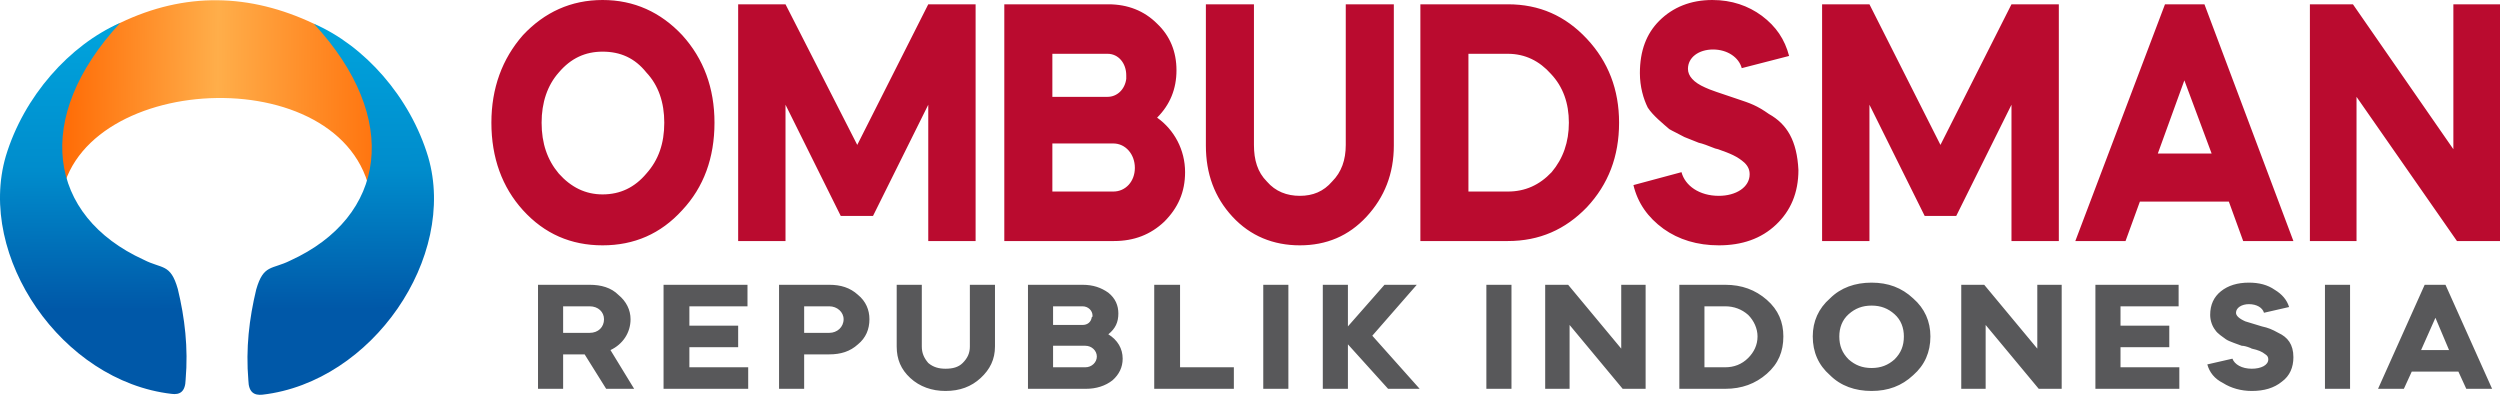 <svg width="239" height="38" viewBox="0 0 239 38" fill="none" xmlns="http://www.w3.org/2000/svg">
<path fill-rule="evenodd" clip-rule="evenodd" d="M11.491 2.186C3.735 6.038 3.27 13.225 5.829 19.041C7.561 6.607 33.956 5.599 35.532 19.3C39.462 13.483 36.748 6.452 30 2.264C23.873 -0.632 17.695 -0.787 11.491 2.186Z" fill="url(#paint0_linear)"/>
<path fill-rule="evenodd" clip-rule="evenodd" d="M23.744 36.362C23.77 37.525 24.313 37.81 25.088 37.732C35.61 36.517 43.727 24.574 40.935 15.008C39.203 9.244 34.834 4.358 30 2.264C38.402 11.338 36.928 20.722 27.751 24.91C25.993 25.789 25.192 25.246 24.494 27.676C23.822 30.468 23.486 33.311 23.744 36.362ZM17.747 36.284C17.721 37.474 17.178 37.758 16.402 37.654C5.881 36.44 -2.237 24.496 0.555 14.931C2.287 9.192 6.656 4.306 11.491 2.186C3.089 11.26 4.562 20.644 13.739 24.832C15.498 25.737 16.299 25.168 16.997 27.624C17.669 30.39 18.005 33.26 17.747 36.284Z" fill="url(#paint1_linear)"/>
<path d="M49.995 20.094C52.052 22.357 54.589 23.454 57.607 23.454C60.624 23.454 63.162 22.357 65.219 20.094C67.277 17.899 68.305 15.088 68.305 11.727C68.305 8.435 67.277 5.624 65.219 3.36C63.162 1.166 60.624 0 57.607 0C54.589 0 52.052 1.166 49.995 3.36C48.006 5.624 46.977 8.435 46.977 11.727C46.977 15.088 48.006 17.899 49.995 20.094ZM57.607 18.585C55.961 18.585 54.589 17.899 53.423 16.596C52.326 15.293 51.778 13.716 51.778 11.727C51.778 9.807 52.326 8.161 53.423 6.927C54.589 5.555 55.961 4.938 57.607 4.938C59.321 4.938 60.693 5.555 61.79 6.927C62.956 8.161 63.505 9.807 63.505 11.727C63.505 13.716 62.956 15.293 61.79 16.596C60.693 17.899 59.321 18.585 57.607 18.585ZM75.095 23.043V10.013L80.375 20.642H83.461L88.742 10.013V23.043H93.268V0.411H88.742L81.953 13.853L75.095 0.411H70.568V23.043H75.095ZM106.504 23.043C108.424 23.043 110.002 22.425 111.305 21.191C112.608 19.888 113.294 18.379 113.294 16.459C113.294 14.333 112.265 12.413 110.619 11.247C111.853 10.013 112.471 8.504 112.471 6.721C112.471 4.938 111.853 3.429 110.619 2.263C109.385 1.029 107.807 0.411 105.956 0.411H96.011V23.043H106.504ZM106.436 13.716C107.601 13.716 108.493 14.745 108.493 16.048C108.493 17.351 107.601 18.311 106.436 18.311H100.606V13.716H106.436ZM105.887 5.143C106.916 5.143 107.67 6.035 107.67 7.201C107.67 7.407 107.67 7.475 107.67 7.544C107.533 8.572 106.778 9.258 105.887 9.258H100.606V5.143H105.887ZM128.655 13.853C128.655 15.293 128.244 16.459 127.352 17.351C126.529 18.311 125.501 18.722 124.266 18.722C123.032 18.722 121.935 18.311 121.112 17.351C120.22 16.459 119.877 15.293 119.877 13.853V0.411H115.282V13.922C115.282 16.596 116.105 18.859 117.82 20.711C119.534 22.563 121.729 23.454 124.266 23.454C126.804 23.454 128.93 22.563 130.644 20.711C132.359 18.859 133.25 16.596 133.25 13.922V0.411H128.655V13.853ZM144.154 23.043C147.172 23.043 149.641 21.945 151.698 19.82C153.756 17.625 154.784 14.95 154.784 11.727C154.784 8.572 153.756 5.898 151.698 3.703C149.641 1.509 147.172 0.411 144.154 0.411H135.788V23.043H144.154ZM144.154 5.143C145.8 5.143 147.172 5.829 148.269 7.064C149.435 8.298 149.984 9.875 149.984 11.727C149.984 13.579 149.435 15.156 148.338 16.459C147.172 17.694 145.8 18.311 144.154 18.311H140.382V5.143H144.154ZM171.038 5.349C170.626 3.772 169.803 2.537 168.432 1.509C167.129 0.549 165.551 0 163.7 0C161.642 0 159.928 0.686 158.625 1.989C157.39 3.223 156.773 4.869 156.773 6.995C156.773 8.298 157.116 9.464 157.527 10.287C158.007 11.041 159.036 11.864 159.585 12.344C159.928 12.55 160.408 12.756 161.025 13.099L162.397 13.647C162.739 13.716 163.288 13.922 163.974 14.196L164.248 14.265C165.414 14.676 166.1 14.95 166.786 15.568C167.129 15.911 167.266 16.253 167.266 16.665C167.266 17.899 165.963 18.722 164.317 18.722C162.465 18.722 161.094 17.762 160.751 16.459L156.156 17.694C156.567 19.408 157.527 20.78 159.036 21.877C160.476 22.906 162.259 23.454 164.317 23.454C166.511 23.454 168.363 22.837 169.803 21.465C171.175 20.162 171.929 18.448 171.929 16.253C171.792 13.442 170.832 11.864 169.117 10.904C167.951 10.081 167.334 9.875 166.1 9.464C164.454 8.915 163.425 8.572 163.014 8.367C161.916 7.887 161.368 7.269 161.368 6.584C161.368 5.486 162.397 4.732 163.768 4.732C165.14 4.732 166.237 5.486 166.511 6.515L171.038 5.349ZM178.719 23.043V10.013L183.999 20.642H187.017L192.297 10.013V23.043H196.824V0.411H192.297L185.508 13.853L178.719 0.411H174.192V23.043H178.719ZM203.201 23.043L204.573 19.271H213.077L214.448 23.043H219.249L210.745 0.411H206.973L198.401 23.043H203.201ZM211.431 14.676H206.288L208.825 7.681L211.431 14.676ZM225.284 23.043V9.258L234.885 23.043H239V0.411H234.542V14.265L224.941 0.411H220.826V23.043H225.284Z" fill="#BA0B2F"/>
<path d="M51.434 27.226V37.17H53.835V33.878H55.892L57.949 37.17H60.624L58.361 33.467C59.527 32.918 60.281 31.821 60.281 30.518C60.281 29.626 59.87 28.803 59.115 28.186C58.429 27.5 57.469 27.226 56.372 27.226H51.434ZM56.372 29.283C57.195 29.283 57.744 29.832 57.744 30.518C57.744 31.272 57.195 31.821 56.372 31.821H53.835V29.283H56.372ZM63.436 27.226V37.17H71.528V35.112H65.905V33.192H70.568V31.135H65.905V29.283H71.46V27.226H63.436ZM76.877 33.878H79.278C80.375 33.878 81.266 33.604 82.021 32.918C82.775 32.301 83.118 31.478 83.118 30.518C83.118 29.626 82.775 28.803 82.021 28.186C81.266 27.5 80.375 27.226 79.278 27.226H74.477V37.17H76.877V33.878ZM79.278 29.283C80.032 29.283 80.649 29.832 80.649 30.518C80.649 31.272 80.032 31.821 79.278 31.821H76.877V29.283H79.278ZM92.719 33.124C92.719 33.741 92.513 34.221 92.034 34.701C91.622 35.112 91.073 35.25 90.388 35.25C89.77 35.25 89.222 35.112 88.742 34.701C88.33 34.221 88.124 33.741 88.124 33.124V27.226H85.724V33.124C85.724 34.358 86.136 35.318 87.027 36.141C87.919 36.964 89.085 37.376 90.388 37.376C91.759 37.376 92.856 36.964 93.748 36.141C94.639 35.318 95.12 34.358 95.12 33.124V27.226H92.719V33.124ZM103.829 37.17C104.789 37.17 105.681 36.895 106.367 36.347C106.984 35.798 107.327 35.112 107.327 34.289C107.327 33.329 106.847 32.506 105.955 31.958C106.641 31.409 106.915 30.792 106.915 29.969C106.915 29.215 106.641 28.529 105.955 27.98C105.269 27.5 104.515 27.226 103.486 27.226H98.274V37.17H103.829ZM103.761 33.055C104.378 33.055 104.858 33.535 104.858 34.084C104.858 34.632 104.378 35.112 103.761 35.112H100.674V33.055H103.761ZM103.486 29.283C104.035 29.283 104.446 29.695 104.446 30.175C104.446 30.243 104.446 30.312 104.378 30.312C104.309 30.792 103.966 31.066 103.486 31.066H100.674V29.283H103.486ZM110.344 27.226V37.17H117.957V35.112H112.813V27.226H110.344ZM123.169 37.17V27.226H120.768V37.17H123.169ZM126.46 37.17H128.861V32.918L132.701 37.17H135.719L131.192 32.095L135.444 27.226H132.358L128.861 31.203V27.226H126.46V37.17ZM144.497 37.17V27.226H142.097V37.17H144.497ZM150.052 37.17V31.066L155.127 37.17H157.321V27.226H154.99V33.329L149.915 27.226H147.72V37.17H150.052ZM164.934 37.17C166.511 37.17 167.814 36.69 168.911 35.73C170.008 34.77 170.489 33.604 170.489 32.163C170.489 30.792 170.008 29.626 168.911 28.666C167.814 27.706 166.511 27.226 164.934 27.226H160.545V37.17H164.934ZM164.934 29.283C165.757 29.283 166.511 29.558 167.128 30.106C167.677 30.655 168.02 31.409 168.02 32.163C168.02 32.986 167.677 33.672 167.128 34.221C166.511 34.838 165.757 35.112 164.934 35.112H162.945V29.283H164.934ZM174.946 35.867C175.975 36.895 177.347 37.376 178.924 37.376C180.501 37.376 181.804 36.895 182.901 35.867C183.999 34.907 184.547 33.672 184.547 32.163C184.547 30.723 183.999 29.489 182.901 28.529C181.804 27.5 180.501 27.02 178.924 27.02C177.347 27.02 175.975 27.5 174.946 28.529C173.849 29.489 173.3 30.723 173.3 32.163C173.3 33.672 173.849 34.907 174.946 35.867ZM178.924 35.181C178.032 35.181 177.347 34.907 176.729 34.358C176.112 33.741 175.838 33.055 175.838 32.163C175.838 31.34 176.112 30.586 176.729 30.038C177.347 29.489 178.032 29.215 178.924 29.215C179.815 29.215 180.501 29.489 181.118 30.038C181.736 30.586 182.01 31.34 182.01 32.163C182.01 33.055 181.736 33.741 181.118 34.358C180.501 34.907 179.815 35.181 178.924 35.181ZM189.828 37.17V31.066L194.903 37.17H197.097V27.226H194.766V33.329L189.691 27.226H187.496V37.17H189.828ZM200.321 27.226V37.17H208.344V35.112H202.721V33.192H207.384V31.135H202.721V29.283H208.276V27.226H200.321ZM218.837 29.352C218.631 28.666 218.151 28.117 217.466 27.706C216.78 27.226 215.957 27.02 214.997 27.02C213.899 27.02 213.008 27.294 212.322 27.843C211.636 28.392 211.293 29.146 211.293 30.106C211.293 30.655 211.499 31.203 211.773 31.546C211.979 31.889 212.528 32.232 212.802 32.438C213.008 32.575 213.214 32.644 213.557 32.781L214.311 33.055C214.517 33.055 214.791 33.124 215.134 33.261L215.271 33.329C215.888 33.467 216.231 33.604 216.574 33.878C216.78 34.015 216.848 34.152 216.848 34.358C216.848 34.907 216.163 35.25 215.271 35.25C214.311 35.25 213.625 34.838 213.419 34.289L211.019 34.838C211.225 35.593 211.705 36.21 212.528 36.621C213.282 37.101 214.242 37.376 215.271 37.376C216.437 37.376 217.397 37.101 218.151 36.484C218.906 35.935 219.249 35.112 219.249 34.152C219.249 32.918 218.7 32.232 217.808 31.821C217.191 31.478 216.848 31.34 216.231 31.203C215.34 30.929 214.86 30.792 214.654 30.723C214.037 30.449 213.762 30.175 213.762 29.9C213.762 29.42 214.311 29.077 214.997 29.077C215.751 29.077 216.3 29.42 216.437 29.9L218.837 29.352ZM224.666 37.17V27.226H222.266V37.17H224.666ZM229.81 37.17L230.564 35.524H235.022L235.776 37.17H238.245L233.788 27.226H231.799L227.341 37.17H229.81ZM234.13 33.467H231.456L232.827 30.38L234.13 33.467Z" fill="#58585A"/>
<defs>
<linearGradient id="paint0_linear" x1="4.825" y1="5.971" x2="39.676" y2="6.243" gradientUnits="userSpaceOnUse">
<stop stop-color="#FF6600"/>
<stop offset="0.459" stop-color="#FFAE4A"/>
<stop offset="1" stop-color="#FF6600"/>
</linearGradient>
<linearGradient id="paint1_linear" x1="22.047" y1="29.567" x2="21.912" y2="-14.37" gradientUnits="userSpaceOnUse">
<stop stop-color="#0058A8"/>
<stop offset="0.302" stop-color="#008CCC"/>
<stop offset="1" stop-color="#00C0F1"/>
</linearGradient>
</defs>
</svg>
